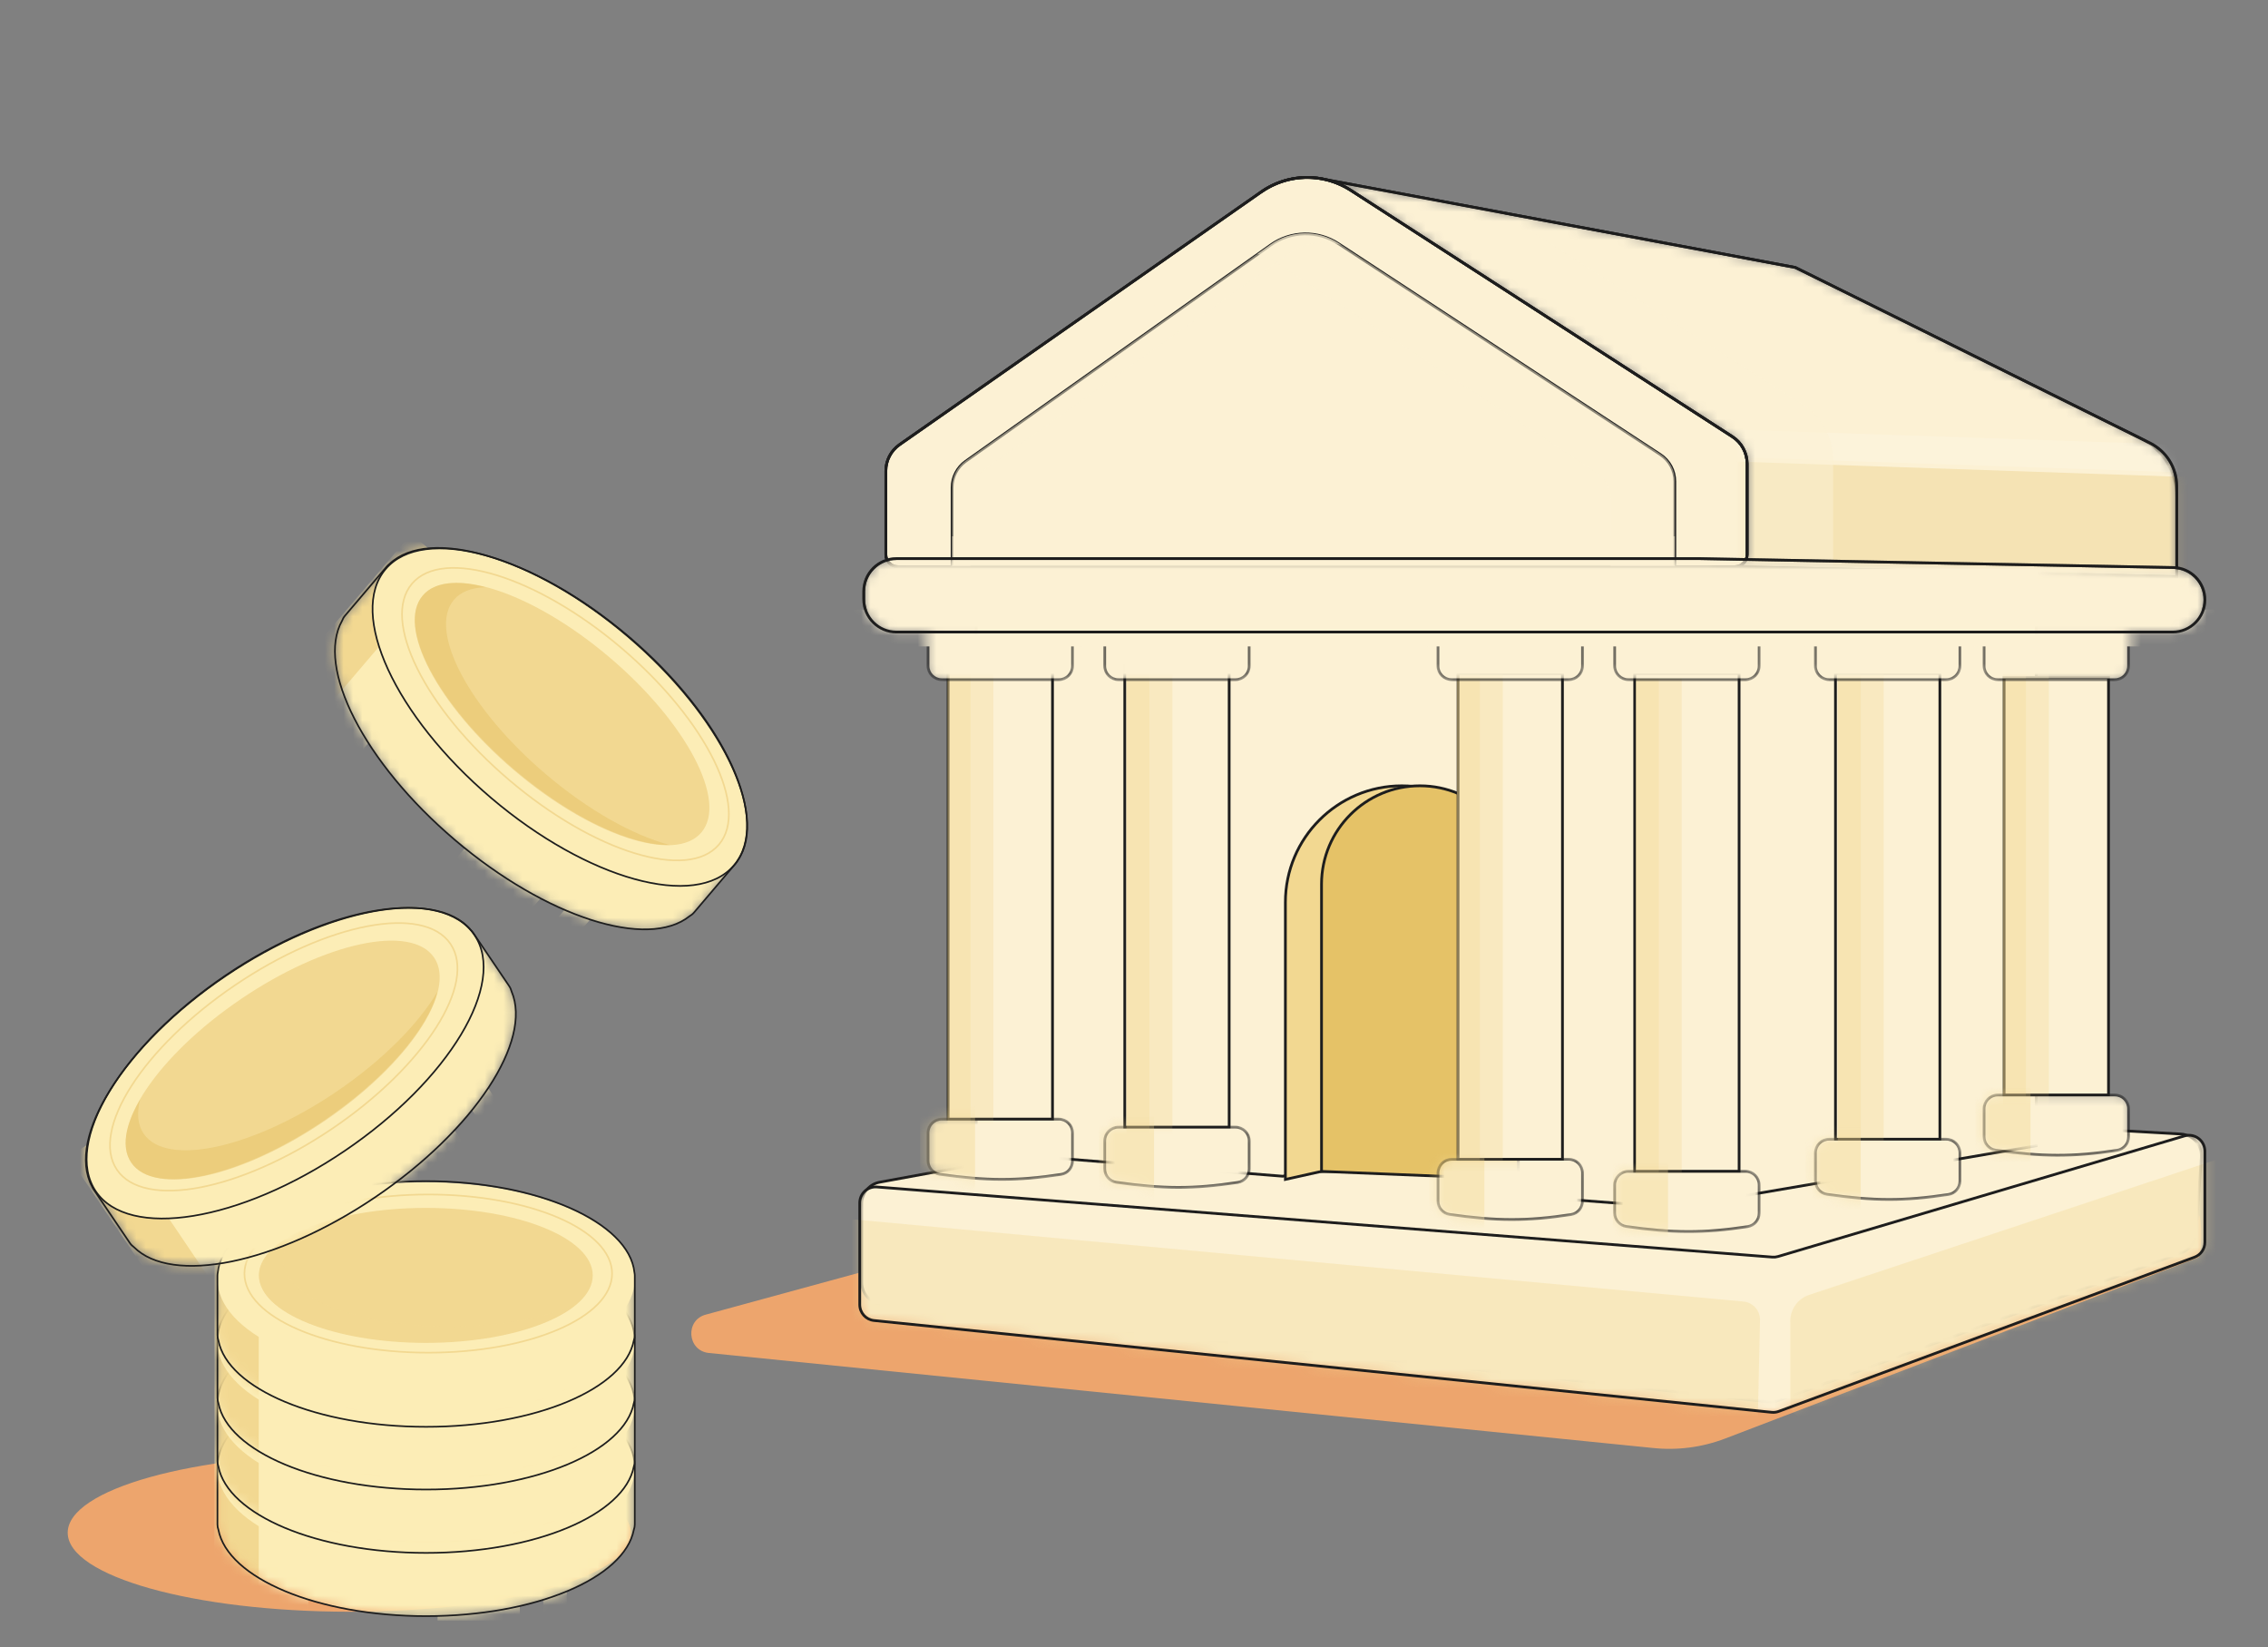 <svg width="241" height="175" viewBox="0 0 241 175" fill="none" xmlns="http://www.w3.org/2000/svg">
<rect x="0" y="0" width="241" height="175" fill="#808080" stroke="none"/>
<path d="M124.53 126.14C125.144 125.971 125.781 125.901 126.416 125.931L233.584 129.044C234.023 129.064 233.99 133.416 233.584 133.585L183.331 152.816C180.853 153.764 178.185 154.106 175.549 153.814L75.309 143.73C73.006 143.475 72.783 140.212 75.03 139.647L124.53 126.14Z" fill="#EDA56D"/>
<path d="M146.649 115.846L93.473 125.588C92.372 125.79 91.573 126.749 91.573 127.868V136.233C91.573 137.415 92.462 138.408 93.637 138.537L187.886 148.917C188.241 148.956 188.601 148.912 188.938 148.789L231.819 133.066C232.676 132.752 233.269 131.964 233.334 131.054L233.913 122.95C234.005 121.659 233.023 120.543 231.731 120.47L148.296 115.743C147.745 115.712 147.192 115.747 146.649 115.846Z" fill="#FCF1D4" stroke="#1D1D1D" stroke-width="0.29"/>
<mask id="mask0_867_11963" style="mask-type:alpha" maskUnits="userSpaceOnUse" x="91" y="120" width="144" height="31">
<path d="M188.332 133.545L93.176 126.096C92.196 126.019 91.358 126.796 91.358 127.783V138.599C91.358 139.468 92.013 140.195 92.874 140.283L188.253 150.032C188.509 150.058 188.768 150.026 189.009 149.936L233.19 133.555C233.853 133.31 234.292 132.676 234.292 131.967V122.294C234.292 121.164 233.209 120.351 232.128 120.671L188.941 133.481C188.743 133.54 188.537 133.561 188.332 133.545Z" fill="#FAE3C3" stroke="black" stroke-width="0.29"/>
</mask>
<g mask="url(#mask0_867_11963)">
<path d="M188.332 133.545L93.176 126.096C92.196 126.019 91.358 126.796 91.358 127.783V138.599C91.358 139.468 92.013 140.195 92.874 140.283L188.253 150.032C188.509 150.058 188.768 150.026 189.009 149.936L233.19 133.555C233.853 133.31 234.292 132.676 234.292 131.967V122.294C234.292 121.164 233.209 120.351 232.128 120.671L188.941 133.481C188.743 133.54 188.537 133.561 188.332 133.545Z" fill="#FCF1D4"/>
<g style="mix-blend-mode:multiply" opacity="0.35">
<path d="M185.252 138.266L87.685 129.263C86.661 129.169 85.772 129.929 85.755 130.914L85.566 141.707C85.551 142.573 86.223 143.311 87.122 143.414L182.445 154.394C184.726 154.656 186.74 152.902 186.791 150.606L187.023 140.252C187.046 139.228 186.273 138.361 185.252 138.266Z" fill="#F2D891"/>
</g>
<g style="mix-blend-mode:multiply" opacity="0.35">
<path d="M284.232 107.016L192.241 137.561C191.002 137.973 190.185 139.156 190.24 140.46V149.126C190.293 150.394 191.886 151.275 193.103 150.915L288.099 122.87C290.322 122.213 291.486 119.774 290.597 117.633L286.648 108.119C286.256 107.175 285.202 106.694 284.232 107.016Z" fill="#F2D891"/>
</g>
</g>
<path d="M188.332 133.545L93.176 126.096C92.196 126.019 91.358 126.796 91.358 127.783V138.599C91.358 139.468 92.013 140.195 92.874 140.283L188.253 150.032C188.509 150.058 188.768 150.026 189.009 149.936L233.19 133.555C233.853 133.31 234.292 132.676 234.292 131.967V122.294C234.292 121.164 233.209 120.351 232.128 120.671L188.941 133.481C188.743 133.54 188.537 133.561 188.332 133.545Z" stroke="#1D1D1D" stroke-width="0.29"/>
<path d="M94.132 50.033V58.924C94.132 59.631 94.705 60.203 95.412 60.203H184.372C185.079 60.203 185.652 59.629 185.652 58.922V49.262C185.652 48.103 185.064 47.023 184.09 46.394L143.534 20.217C142.696 19.676 141.788 19.297 140.852 19.078C138.534 18.536 136.044 18.977 134.02 20.391L95.591 47.237C94.676 47.875 94.132 48.918 94.132 50.033Z" fill="#FCF1D4"/>
<path d="M184.372 60.203H95.412C94.705 60.203 94.132 59.631 94.132 58.924V50.033C94.132 48.918 94.676 47.875 95.591 47.237L134.02 20.391C136.044 18.977 138.534 18.536 140.852 19.078M184.372 60.203C185.079 60.203 185.652 59.629 185.652 58.922V49.262C185.652 48.103 185.064 47.023 184.09 46.394L143.534 20.217C142.696 19.676 141.788 19.297 140.852 19.078M184.372 60.203L231.306 61.27V52.789C231.306 50.144 229.806 47.728 227.435 46.555L190.772 28.417L140.852 19.078" stroke="#1D1D1D" stroke-width="0.29"/>
<mask id="mask1_867_11963" style="mask-type:alpha" maskUnits="userSpaceOnUse" x="94" y="18" width="92" height="43">
<path d="M94.132 50.029V58.92C94.132 59.627 94.705 60.199 95.412 60.199H184.372C185.079 60.199 185.652 59.626 185.652 58.919V49.258C185.652 48.099 185.064 47.019 184.09 46.39L143.534 20.213C142.696 19.672 141.788 19.293 140.852 19.074C138.534 18.532 136.044 18.974 134.02 20.387L95.591 47.233C94.676 47.871 94.132 48.914 94.132 50.029Z" fill="#FAE3C3"/>
</mask>
<g mask="url(#mask1_867_11963)">
<path d="M94.132 50.029V58.92C94.132 59.627 94.705 60.199 95.412 60.199H184.372C185.079 60.199 185.652 59.626 185.652 58.919V49.258C185.652 48.099 185.064 47.019 184.09 46.39L143.534 20.213C142.696 19.672 141.788 19.293 140.852 19.074C138.534 18.532 136.044 18.974 134.02 20.387L95.591 47.233C94.676 47.871 94.132 48.914 94.132 50.029Z" fill="#FCF1D4"/>
<g style="mix-blend-mode:multiply">
<path d="M99.221 50.408V59.403C99.221 60.028 99.728 59.403 100.353 59.403H179.034C179.66 59.403 180.166 60.028 180.166 59.403V49.726C180.166 48.701 179.646 47.746 178.785 47.19L142.915 24.037C142.174 23.559 141.371 23.223 140.543 23.029C138.493 22.55 136.29 22.941 134.5 24.191L100.511 47.935C99.703 48.5 99.221 49.422 99.221 50.408Z" fill="#FCF1D4"/>
</g>
</g>
<path d="M94.132 50.029V58.92C94.132 59.627 94.705 60.199 95.412 60.199H184.372C185.079 60.199 185.652 59.626 185.652 58.919V49.258C185.652 48.099 185.064 47.019 184.09 46.39L143.534 20.213C142.696 19.672 141.788 19.293 140.852 19.074C138.534 18.532 136.044 18.974 134.02 20.387L95.591 47.233C94.676 47.871 94.132 48.914 94.132 50.029Z" stroke="#1D1D1D" stroke-width="0.29"/>
<mask id="mask2_867_11963" style="mask-type:alpha" maskUnits="userSpaceOnUse" x="134" y="18" width="98" height="44">
<path d="M184.088 46.39L143.533 20.213C142.695 19.672 141.786 19.293 140.85 19.074L190.77 28.413L228.454 47.057C230.2 47.92 231.304 49.699 231.304 51.646V61.267L184.37 60.199C185.077 60.199 185.65 59.626 185.65 58.919V49.258C185.65 48.099 185.062 47.019 184.088 46.39Z" fill="#FAD8AC"/>
</mask>
<g mask="url(#mask2_867_11963)">
<path d="M184.088 46.39L143.533 20.213C142.695 19.672 141.786 19.293 140.85 19.074L190.77 28.413L228.454 47.057C230.2 47.92 231.304 49.699 231.304 51.646V61.267L184.37 60.199C185.077 60.199 185.65 59.626 185.65 58.919V49.258C185.65 48.099 185.062 47.019 184.088 46.39Z" fill="#FCF1D4"/>
<path d="M134.018 20.387C136.042 18.974 138.532 18.532 140.85 19.074M140.85 19.074C141.786 19.293 142.695 19.672 143.533 20.213L184.088 46.39C185.062 47.019 185.65 48.099 185.65 49.258V58.919C185.65 59.626 185.077 60.199 184.37 60.199L231.304 61.267V51.646C231.304 49.699 230.2 47.92 228.454 47.057L190.77 28.413L140.85 19.074Z" stroke="#1D1D1D" stroke-width="0.29"/>
<g style="mix-blend-mode:multiply" opacity="0.3">
<rect x="167.294" y="48.444" width="99.475" height="15.604" transform="rotate(1.961 167.294 48.444)" fill="#E5C267"/>
</g>
<rect opacity="0.15" width="99.475" height="2.926" transform="matrix(0.999 0.034 0.034 -0.999 166.319 47.952)" fill="white"/>
<g style="mix-blend-mode:multiply" opacity="0.5">
<path fill-rule="evenodd" clip-rule="evenodd" d="M159.797 22.737L191.573 42.973C193.578 44.25 194.792 46.462 194.792 48.839V60.525L184.192 60.284C184.899 60.284 185.472 59.711 185.472 59.004V49.343C185.472 48.184 184.884 47.104 183.91 46.476L143.354 20.299C142.516 19.758 141.608 19.378 140.672 19.159L159.797 22.737Z" fill="#FCF1D4"/>
</g>
</g>
<path d="M134.018 20.387C136.042 18.974 138.532 18.532 140.85 19.074M140.85 19.074C141.786 19.293 142.695 19.672 143.533 20.213L184.088 46.39C185.062 47.019 185.65 48.099 185.65 49.258V58.919C185.65 59.626 185.077 60.199 184.37 60.199L231.304 61.267V51.646C231.304 49.699 230.2 47.92 228.454 47.057L190.77 28.413L140.85 19.074Z" stroke="#1D1D1D" stroke-width="0.29"/>
<path d="M94.132 50.029V58.92C94.132 59.627 94.705 60.199 95.412 60.199H184.372C185.079 60.199 185.652 59.626 185.652 58.919V49.258C185.652 48.099 185.064 47.019 184.09 46.39L143.534 20.213C140.622 18.334 136.862 18.402 134.02 20.387L95.591 47.233C94.676 47.871 94.132 48.914 94.132 50.029Z" stroke="#1D1D1D" stroke-width="0.29"/>
<path d="M101.17 51.789V60.198H177.971V51.144C177.971 49.992 177.391 48.919 176.428 48.288L142.235 25.894C140.034 24.453 137.174 24.505 135.027 26.027L102.61 49.005C101.707 49.645 101.17 50.682 101.17 51.789Z" fill="#FCF1D4" stroke="#1D1D1D" stroke-width="0.29"/>
<g style="mix-blend-mode:multiply" opacity="0.5">
<path fill-rule="evenodd" clip-rule="evenodd" d="M171.145 60.137H177.971V51.083C177.971 49.931 177.391 48.858 176.428 48.227L142.235 25.833C140.034 24.392 137.174 24.444 135.028 25.966L133.614 26.968C134.24 27.142 134.846 27.413 135.409 27.781L169.602 50.175C170.565 50.806 171.145 51.88 171.145 53.031V60.137Z" fill="#FCF1D4"/>
</g>
<g style="mix-blend-mode:multiply" opacity="0.5">
<path fill-rule="evenodd" clip-rule="evenodd" d="M101.17 60.137V51.728C101.17 50.621 101.707 49.584 102.61 48.944L135.027 25.966C137.174 24.444 140.034 24.392 142.235 25.833L142.546 26.037C140.683 25.469 138.622 25.773 136.978 26.938L104.561 49.916C103.658 50.556 103.121 51.593 103.121 52.7V60.137H101.17Z" fill="#FCF1D4"/>
</g>
<g style="mix-blend-mode:multiply" opacity="0.5">
<path fill-rule="evenodd" clip-rule="evenodd" d="M101.17 56.972H177.971V60.137H101.17V56.972Z" fill="#FCF1D4"/>
</g>
<path d="M216.373 64.711H103.732V122.351L136.308 124.955L140.639 124.046L161.333 124.977V127.013L177.973 128.285L216.373 121.715V64.711Z" fill="#FCF1D4" stroke="#1D1D1D" stroke-width="0.29"/>
<path d="M136.587 95.853C136.587 89.019 142.127 83.479 148.96 83.479C155.794 83.479 161.334 89.019 161.334 95.853V124.439H140.708C140.521 124.439 140.335 124.46 140.153 124.5L136.587 125.293V95.853Z" fill="#F2D891" stroke="#1D1D1D" stroke-width="0.29"/>
<path d="M140.427 93.933C140.427 88.159 145.107 83.479 150.881 83.479V83.479C156.654 83.479 161.334 88.159 161.334 93.933V125.293L140.427 124.439V93.933Z" fill="#E5C267" stroke="#1D1D1D" stroke-width="0.29"/>
<rect x="173.706" y="71.531" width="11.093" height="52.907" fill="#FCF1D4" stroke="#1D1D1D" stroke-width="0.29"/>
<g style="mix-blend-mode:multiply" opacity="0.3">
<rect x="173.828" y="72.08" width="4.876" height="52.663" fill="#F2D891"/>
</g>
<g style="mix-blend-mode:multiply" opacity="0.3">
<rect x="173.828" y="72.08" width="2.438" height="52.663" fill="#F2D891"/>
</g>
<rect x="154.935" y="71.531" width="11.093" height="51.627" fill="#FCF1D4" stroke="#1D1D1D" stroke-width="0.29"/>
<rect x="119.519" y="70.685" width="11.093" height="49.067" fill="#FCF1D4" stroke="#1D1D1D" stroke-width="0.29"/>
<g style="mix-blend-mode:multiply" opacity="0.3">
<rect x="119.703" y="70.624" width="4.876" height="51.688" fill="#F2D891"/>
</g>
<g style="mix-blend-mode:multiply" opacity="0.3">
<rect x="119.703" y="70.624" width="2.438" height="51.688" fill="#F2D891"/>
</g>
<rect x="100.747" y="71.108" width="11.093" height="47.787" fill="#FCF1D4" stroke="#1D1D1D" stroke-width="0.29"/>
<g style="mix-blend-mode:multiply" opacity="0.3">
<rect x="100.686" y="71.108" width="4.876" height="51.688" fill="#F2D891"/>
</g>
<g style="mix-blend-mode:multiply" opacity="0.3">
<rect x="100.686" y="71.108" width="2.438" height="51.688" fill="#F2D891"/>
</g>
<rect x="195.04" y="71.531" width="11.093" height="49.494" fill="#FCF1D4" stroke="#1D1D1D" stroke-width="0.29"/>
<g style="mix-blend-mode:multiply" opacity="0.3">
<rect x="195.283" y="71.592" width="4.876" height="51.688" fill="#F2D891"/>
</g>
<g style="mix-blend-mode:multiply" opacity="0.3">
<rect x="195.283" y="71.592" width="2.438" height="51.688" fill="#F2D891"/>
</g>
<rect x="212.96" y="71.958" width="11.093" height="44.374" fill="#FCF1D4" stroke="#1D1D1D" stroke-width="0.29"/>
<g style="mix-blend-mode:multiply" opacity="0.3">
<rect x="212.838" y="67.696" width="4.876" height="51.688" fill="#F2D891"/>
</g>
<g style="mix-blend-mode:multiply" opacity="0.3">
<rect x="212.838" y="67.696" width="2.438" height="51.688" fill="#F2D891"/>
</g>
<g style="mix-blend-mode:multiply" opacity="0.3">
<rect x="154.812" y="71.592" width="4.876" height="51.688" fill="#F2D891"/>
</g>
<g style="mix-blend-mode:multiply" opacity="0.3">
<rect x="154.812" y="71.592" width="2.438" height="51.688" fill="#F2D891"/>
</g>
<mask id="mask3_867_11963" style="mask-type:alpha" maskUnits="userSpaceOnUse" x="98" y="66" width="129" height="7">
<path d="M171.573 67.695C171.573 66.887 172.228 66.232 173.036 66.232H185.47C186.278 66.232 186.933 66.887 186.933 67.695V70.742C186.933 71.55 186.278 72.205 185.47 72.205H173.036C172.228 72.205 171.573 71.55 171.573 70.742V67.695Z" fill="#FAE3C3"/>
<path d="M152.799 67.695C152.799 66.887 153.454 66.232 154.262 66.232H166.696C167.504 66.232 168.159 66.887 168.159 67.695V70.742C168.159 71.55 167.504 72.205 166.696 72.205H154.262C153.454 72.205 152.799 71.55 152.799 70.742V67.695Z" fill="#FAE3C3"/>
<path d="M117.386 67.695C117.386 66.887 118.041 66.232 118.849 66.232H131.283C132.091 66.232 132.746 66.887 132.746 67.695V70.742C132.746 71.55 132.091 72.205 131.283 72.205H118.849C118.041 72.205 117.386 71.55 117.386 70.742V67.695Z" fill="#FAE3C3"/>
<path d="M98.612 67.695C98.612 66.887 99.267 66.232 100.075 66.232H112.51C113.317 66.232 113.972 66.887 113.972 67.695V70.742C113.972 71.55 113.317 72.205 112.51 72.205H100.075C99.267 72.205 98.612 71.55 98.612 70.742V67.695Z" fill="#FAE3C3"/>
<path d="M192.906 67.695C192.906 66.887 193.561 66.232 194.369 66.232H206.803C207.611 66.232 208.266 66.887 208.266 67.695V70.742C208.266 71.55 207.611 72.205 206.803 72.205H194.369C193.561 72.205 192.906 71.55 192.906 70.742V67.695Z" fill="#FAE3C3"/>
<path d="M210.826 67.695C210.826 66.887 211.481 66.232 212.289 66.232H224.723C225.531 66.232 226.186 66.887 226.186 67.695V70.742C226.186 71.55 225.531 72.205 224.723 72.205H212.289C211.481 72.205 210.826 71.55 210.826 70.742V67.695Z" fill="#FAE3C3"/>
<path d="M171.573 67.695C171.573 66.887 172.228 66.232 173.036 66.232H185.47C186.278 66.232 186.933 66.887 186.933 67.695V70.742C186.933 71.55 186.278 72.205 185.47 72.205H173.036C172.228 72.205 171.573 71.55 171.573 70.742V67.695Z" stroke="black" stroke-width="0.29"/>
<path d="M152.799 67.695C152.799 66.887 153.454 66.232 154.262 66.232H166.696C167.504 66.232 168.159 66.887 168.159 67.695V70.742C168.159 71.55 167.504 72.205 166.696 72.205H154.262C153.454 72.205 152.799 71.55 152.799 70.742V67.695Z" stroke="black" stroke-width="0.29"/>
<path d="M117.386 67.695C117.386 66.887 118.041 66.232 118.849 66.232H131.283C132.091 66.232 132.746 66.887 132.746 67.695V70.742C132.746 71.55 132.091 72.205 131.283 72.205H118.849C118.041 72.205 117.386 71.55 117.386 70.742V67.695Z" stroke="black" stroke-width="0.29"/>
<path d="M98.612 67.695C98.612 66.887 99.267 66.232 100.075 66.232H112.51C113.317 66.232 113.972 66.887 113.972 67.695V70.742C113.972 71.55 113.317 72.205 112.51 72.205H100.075C99.267 72.205 98.612 71.55 98.612 70.742V67.695Z" stroke="black" stroke-width="0.29"/>
<path d="M192.906 67.695C192.906 66.887 193.561 66.232 194.369 66.232H206.803C207.611 66.232 208.266 66.887 208.266 67.695V70.742C208.266 71.55 207.611 72.205 206.803 72.205H194.369C193.561 72.205 192.906 71.55 192.906 70.742V67.695Z" stroke="black" stroke-width="0.29"/>
<path d="M210.826 67.695C210.826 66.887 211.481 66.232 212.289 66.232H224.723C225.531 66.232 226.186 66.887 226.186 67.695V70.742C226.186 71.55 225.531 72.205 224.723 72.205H212.289C211.481 72.205 210.826 71.55 210.826 70.742V67.695Z" stroke="black" stroke-width="0.29"/>
</mask>
<g mask="url(#mask3_867_11963)">
<path d="M171.573 67.695C171.573 66.887 172.228 66.232 173.036 66.232H185.47C186.278 66.232 186.933 66.887 186.933 67.695V70.742C186.933 71.55 186.278 72.205 185.47 72.205H173.036C172.228 72.205 171.573 71.55 171.573 70.742V67.695Z" fill="#FCF1D4"/>
<path d="M152.799 67.695C152.799 66.887 153.454 66.232 154.262 66.232H166.696C167.504 66.232 168.159 66.887 168.159 67.695V70.742C168.159 71.55 167.504 72.205 166.696 72.205H154.262C153.454 72.205 152.799 71.55 152.799 70.742V67.695Z" fill="#FCF1D4"/>
<path d="M117.386 67.695C117.386 66.887 118.041 66.232 118.849 66.232H131.283C132.091 66.232 132.746 66.887 132.746 67.695V70.742C132.746 71.55 132.091 72.205 131.283 72.205H118.849C118.041 72.205 117.386 71.55 117.386 70.742V67.695Z" fill="#FCF1D4"/>
<path d="M98.612 67.695C98.612 66.887 99.267 66.232 100.075 66.232H112.51C113.317 66.232 113.972 66.887 113.972 67.695V70.742C113.972 71.55 113.317 72.205 112.51 72.205H100.075C99.267 72.205 98.612 71.55 98.612 70.742V67.695Z" fill="#FCF1D4"/>
<path d="M192.906 67.695C192.906 66.887 193.561 66.232 194.369 66.232H206.803C207.611 66.232 208.266 66.887 208.266 67.695V70.742C208.266 71.55 207.611 72.205 206.803 72.205H194.369C193.561 72.205 192.906 71.55 192.906 70.742V67.695Z" fill="#FCF1D4"/>
<path d="M210.826 67.695C210.826 66.887 211.481 66.232 212.289 66.232H224.723C225.531 66.232 226.186 66.887 226.186 67.695V70.742C226.186 71.55 225.531 72.205 224.723 72.205H212.289C211.481 72.205 210.826 71.55 210.826 70.742V67.695Z" fill="#FCF1D4"/>
<path d="M171.573 67.695C171.573 66.887 172.228 66.232 173.036 66.232H185.47C186.278 66.232 186.933 66.887 186.933 67.695V70.742C186.933 71.55 186.278 72.205 185.47 72.205H173.036C172.228 72.205 171.573 71.55 171.573 70.742V67.695Z" stroke="#1D1D1D" stroke-width="0.29"/>
<path d="M152.799 67.695C152.799 66.887 153.454 66.232 154.262 66.232H166.696C167.504 66.232 168.159 66.887 168.159 67.695V70.742C168.159 71.55 167.504 72.205 166.696 72.205H154.262C153.454 72.205 152.799 71.55 152.799 70.742V67.695Z" stroke="#1D1D1D" stroke-width="0.29"/>
<path d="M117.386 67.695C117.386 66.887 118.041 66.232 118.849 66.232H131.283C132.091 66.232 132.746 66.887 132.746 67.695V70.742C132.746 71.55 132.091 72.205 131.283 72.205H118.849C118.041 72.205 117.386 71.55 117.386 70.742V67.695Z" stroke="#1D1D1D" stroke-width="0.29"/>
<path d="M98.612 67.695C98.612 66.887 99.267 66.232 100.075 66.232H112.51C113.317 66.232 113.972 66.887 113.972 67.695V70.742C113.972 71.55 113.317 72.205 112.51 72.205H100.075C99.267 72.205 98.612 71.55 98.612 70.742V67.695Z" stroke="#1D1D1D" stroke-width="0.29"/>
<path d="M192.906 67.695C192.906 66.887 193.561 66.232 194.369 66.232H206.803C207.611 66.232 208.266 66.887 208.266 67.695V70.742C208.266 71.55 207.611 72.205 206.803 72.205H194.369C193.561 72.205 192.906 71.55 192.906 70.742V67.695Z" stroke="#1D1D1D" stroke-width="0.29"/>
<path d="M210.826 67.695C210.826 66.887 211.481 66.232 212.289 66.232H224.723C225.531 66.232 226.186 66.887 226.186 67.695V70.742C226.186 71.55 225.531 72.205 224.723 72.205H212.289C211.481 72.205 210.826 71.55 210.826 70.742V67.695Z" stroke="#1D1D1D" stroke-width="0.29"/>
<g style="mix-blend-mode:multiply">
<rect x="90.445" y="61.356" width="144.336" height="7.314" fill="#FCF1D4"/>
</g>
</g>
<mask id="mask4_867_11963" style="mask-type:alpha" maskUnits="userSpaceOnUse" x="98" y="116" width="129" height="15">
<path d="M186.933 125.896C186.933 125.088 186.278 124.433 185.47 124.433H173.036C172.228 124.433 171.573 125.088 171.573 125.896V128.856C171.573 129.578 172.1 130.194 172.815 130.295C177.779 130.998 180.968 131.024 185.709 130.307C186.415 130.2 186.933 129.587 186.933 128.873V125.896Z" fill="#FAE3C3"/>
<path d="M168.159 124.616C168.159 123.808 167.504 123.153 166.696 123.153H154.262C153.454 123.153 152.799 123.808 152.799 124.616V127.576C152.799 128.298 153.327 128.914 154.042 129.015C159.005 129.718 162.194 129.744 166.936 129.027C167.642 128.92 168.159 128.307 168.159 127.593V124.616Z" fill="#FAE3C3"/>
<path d="M132.746 121.203C132.746 120.395 132.091 119.74 131.283 119.74H118.849C118.041 119.74 117.386 120.395 117.386 121.203V124.163C117.386 124.885 117.913 125.5 118.628 125.602C123.592 126.304 126.781 126.331 131.522 125.613C132.229 125.506 132.746 124.894 132.746 124.18V121.203Z" fill="#FAE3C3"/>
<path d="M113.972 120.35C113.972 119.542 113.317 118.887 112.51 118.887H100.075C99.267 118.887 98.612 119.542 98.612 120.35V123.309C98.612 124.031 99.14 124.647 99.855 124.748C104.818 125.451 108.007 125.477 112.749 124.76C113.455 124.653 113.972 124.041 113.972 123.326V120.35Z" fill="#FAE3C3"/>
<path d="M208.266 122.483C208.266 121.675 207.611 121.02 206.803 121.02H194.369C193.561 121.02 192.906 121.675 192.906 122.483V125.443C192.906 126.165 193.434 126.78 194.149 126.882C199.112 127.584 202.301 127.611 207.042 126.893C207.749 126.786 208.266 126.174 208.266 125.46V122.483Z" fill="#FAE3C3"/>
<path d="M226.186 117.79C226.186 116.982 225.531 116.327 224.723 116.327H212.289C211.481 116.327 210.826 116.982 210.826 117.79V120.749C210.826 121.471 211.354 122.087 212.069 122.188C217.032 122.891 220.221 122.917 224.962 122.2C225.669 122.093 226.186 121.481 226.186 120.766V117.79Z" fill="#FAE3C3"/>
<path d="M186.933 125.896C186.933 125.088 186.278 124.433 185.47 124.433H173.036C172.228 124.433 171.573 125.088 171.573 125.896V128.856C171.573 129.578 172.1 130.194 172.815 130.295C177.779 130.998 180.968 131.024 185.709 130.307C186.415 130.2 186.933 129.587 186.933 128.873V125.896Z" stroke="black" stroke-width="0.29"/>
<path d="M168.159 124.616C168.159 123.808 167.504 123.153 166.696 123.153H154.262C153.454 123.153 152.799 123.808 152.799 124.616V127.576C152.799 128.298 153.327 128.914 154.042 129.015C159.005 129.718 162.194 129.744 166.936 129.027C167.642 128.92 168.159 128.307 168.159 127.593V124.616Z" stroke="black" stroke-width="0.29"/>
<path d="M132.746 121.203C132.746 120.395 132.091 119.74 131.283 119.74H118.849C118.041 119.74 117.386 120.395 117.386 121.203V124.163C117.386 124.885 117.913 125.5 118.628 125.602C123.592 126.304 126.781 126.331 131.522 125.613C132.229 125.506 132.746 124.894 132.746 124.18V121.203Z" stroke="black" stroke-width="0.29"/>
<path d="M113.972 120.35C113.972 119.542 113.317 118.887 112.51 118.887H100.075C99.267 118.887 98.612 119.542 98.612 120.35V123.309C98.612 124.031 99.14 124.647 99.855 124.748C104.818 125.451 108.007 125.477 112.749 124.76C113.455 124.653 113.972 124.041 113.972 123.326V120.35Z" stroke="black" stroke-width="0.29"/>
<path d="M208.266 122.483C208.266 121.675 207.611 121.02 206.803 121.02H194.369C193.561 121.02 192.906 121.675 192.906 122.483V125.443C192.906 126.165 193.434 126.78 194.149 126.882C199.112 127.584 202.301 127.611 207.042 126.893C207.749 126.786 208.266 126.174 208.266 125.46V122.483Z" stroke="black" stroke-width="0.29"/>
<path d="M226.186 117.79C226.186 116.982 225.531 116.327 224.723 116.327H212.289C211.481 116.327 210.826 116.982 210.826 117.79V120.749C210.826 121.471 211.354 122.087 212.069 122.188C217.032 122.891 220.221 122.917 224.962 122.2C225.669 122.093 226.186 121.481 226.186 120.766V117.79Z" stroke="black" stroke-width="0.29"/>
</mask>
<g mask="url(#mask4_867_11963)">
<path d="M186.933 125.896C186.933 125.088 186.278 124.433 185.47 124.433H173.036C172.228 124.433 171.573 125.088 171.573 125.896V128.856C171.573 129.578 172.1 130.194 172.815 130.295C177.779 130.998 180.968 131.024 185.709 130.307C186.415 130.2 186.933 129.587 186.933 128.873V125.896Z" fill="#FCF1D4"/>
<path d="M168.159 124.616C168.159 123.808 167.504 123.153 166.696 123.153H154.262C153.454 123.153 152.799 123.808 152.799 124.616V127.576C152.799 128.298 153.327 128.914 154.042 129.015C159.005 129.718 162.194 129.744 166.936 129.027C167.642 128.92 168.159 128.307 168.159 127.593V124.616Z" fill="#FCF1D4"/>
<path d="M132.746 121.203C132.746 120.395 132.091 119.74 131.283 119.74H118.849C118.041 119.74 117.386 120.395 117.386 121.203V124.163C117.386 124.885 117.913 125.5 118.628 125.602C123.592 126.304 126.781 126.331 131.522 125.613C132.229 125.506 132.746 124.894 132.746 124.18V121.203Z" fill="#FCF1D4"/>
<path d="M113.972 120.35C113.972 119.542 113.317 118.887 112.51 118.887H100.075C99.267 118.887 98.612 119.542 98.612 120.35V123.309C98.612 124.031 99.14 124.647 99.855 124.748C104.818 125.451 108.007 125.477 112.749 124.76C113.455 124.653 113.972 124.041 113.972 123.326V120.35Z" fill="#FCF1D4"/>
<path d="M208.266 122.483C208.266 121.675 207.611 121.02 206.803 121.02H194.369C193.561 121.02 192.906 121.675 192.906 122.483V125.443C192.906 126.165 193.434 126.78 194.149 126.882C199.112 127.584 202.301 127.611 207.042 126.893C207.749 126.786 208.266 126.174 208.266 125.46V122.483Z" fill="#FCF1D4"/>
<path d="M226.186 117.79C226.186 116.982 225.531 116.327 224.723 116.327H212.289C211.481 116.327 210.826 116.982 210.826 117.79V120.749C210.826 121.471 211.354 122.087 212.069 122.188C217.032 122.891 220.221 122.917 224.962 122.2C225.669 122.093 226.186 121.481 226.186 120.766V117.79Z" fill="#FCF1D4"/>
<path d="M186.933 125.896C186.933 125.088 186.278 124.433 185.47 124.433H173.036C172.228 124.433 171.573 125.088 171.573 125.896V128.856C171.573 129.578 172.1 130.194 172.815 130.295C177.779 130.998 180.968 131.024 185.709 130.307C186.415 130.2 186.933 129.587 186.933 128.873V125.896Z" stroke="#1D1D1D" stroke-width="0.29"/>
<path d="M168.159 124.616C168.159 123.808 167.504 123.153 166.696 123.153H154.262C153.454 123.153 152.799 123.808 152.799 124.616V127.576C152.799 128.298 153.327 128.914 154.042 129.015C159.005 129.718 162.194 129.744 166.936 129.027C167.642 128.92 168.159 128.307 168.159 127.593V124.616Z" stroke="#1D1D1D" stroke-width="0.29"/>
<path d="M132.746 121.203C132.746 120.395 132.091 119.74 131.283 119.74H118.849C118.041 119.74 117.386 120.395 117.386 121.203V124.163C117.386 124.885 117.913 125.5 118.628 125.602C123.592 126.304 126.781 126.331 131.522 125.613C132.229 125.506 132.746 124.894 132.746 124.18V121.203Z" stroke="#1D1D1D" stroke-width="0.29"/>
<path d="M113.972 120.35C113.972 119.542 113.317 118.887 112.51 118.887H100.075C99.267 118.887 98.612 119.542 98.612 120.35V123.309C98.612 124.031 99.14 124.647 99.855 124.748C104.818 125.451 108.007 125.477 112.749 124.76C113.455 124.653 113.972 124.041 113.972 123.326V120.35Z" stroke="#1D1D1D" stroke-width="0.29"/>
<path d="M208.266 122.483C208.266 121.675 207.611 121.02 206.803 121.02H194.369C193.561 121.02 192.906 121.675 192.906 122.483V125.443C192.906 126.165 193.434 126.78 194.149 126.882C199.112 127.584 202.301 127.611 207.042 126.893C207.749 126.786 208.266 126.174 208.266 125.46V122.483Z" stroke="#1D1D1D" stroke-width="0.29"/>
<path d="M226.186 117.79C226.186 116.982 225.531 116.327 224.723 116.327H212.289C211.481 116.327 210.826 116.982 210.826 117.79V120.749C210.826 121.471 211.354 122.087 212.069 122.188C217.032 122.891 220.221 122.917 224.962 122.2C225.669 122.093 226.186 121.481 226.186 120.766V117.79Z" stroke="#1D1D1D" stroke-width="0.29"/>
<g style="mix-blend-mode:multiply" opacity="0.4">
<rect x="97.758" y="116.449" width="5.851" height="11.703" fill="#F2D891"/>
</g>
<g style="mix-blend-mode:multiply" opacity="0.4">
<rect x="116.776" y="116.449" width="5.851" height="11.703" fill="#F2D891"/>
</g>
<g style="mix-blend-mode:multiply" opacity="0.4">
<rect x="151.885" y="120.837" width="5.851" height="11.703" fill="#F2D891"/>
</g>
<g style="mix-blend-mode:multiply" opacity="0.4">
<rect x="171.39" y="120.837" width="5.851" height="11.703" fill="#F2D891"/>
</g>
<g style="mix-blend-mode:multiply" opacity="0.4">
<rect x="191.871" y="119.373" width="5.851" height="11.703" fill="#F2D891"/>
</g>
<g style="mix-blend-mode:multiply" opacity="0.4">
<rect x="209.912" y="114.013" width="5.851" height="11.703" fill="#F2D891"/>
</g>
</g>
<mask id="mask5_867_11963" style="mask-type:alpha" maskUnits="userSpaceOnUse" x="91" y="59" width="144" height="9">
<path d="M230.865 67.145H95.262C93.342 67.145 91.785 65.588 91.785 63.667V62.82C91.785 60.9 93.342 59.343 95.262 59.343H180.691L230.93 60.291C232.797 60.326 234.293 61.85 234.293 63.717C234.293 65.61 232.758 67.145 230.865 67.145Z" fill="#FAE3C3"/>
</mask>
<g mask="url(#mask5_867_11963)">
<path d="M230.865 67.145H95.262C93.342 67.145 91.785 65.588 91.785 63.667V62.82C91.785 60.9 93.342 59.343 95.262 59.343H180.691L230.93 60.291C232.797 60.326 234.293 61.85 234.293 63.717C234.293 65.61 232.758 67.145 230.865 67.145Z" fill="#FCF1D4" stroke="#1D1D1D" stroke-width="0.29"/>
<g style="mix-blend-mode:multiply">
<path d="M244.469 72.566H85.632C83.712 72.566 82.155 71.009 82.155 69.089V68.241C82.155 66.321 83.712 64.764 85.632 64.764H185.587H244.469C246.39 64.764 247.947 66.321 247.947 68.241V69.089C247.947 71.009 246.39 72.566 244.469 72.566Z" fill="#FCF1D4"/>
</g>
</g>
<path d="M230.865 67.145H95.262C93.342 67.145 91.785 65.588 91.785 63.667V62.82C91.785 60.9 93.342 59.343 95.262 59.343H180.691L230.93 60.291C232.797 60.326 234.293 61.85 234.293 63.717C234.293 65.61 232.758 67.145 230.865 67.145Z" stroke="#1D1D1D" stroke-width="0.29"/>
<g clip-path="url(#clip0_867_11963)">
<ellipse cx="29.925" cy="8.368" rx="29.925" ry="8.368" transform="matrix(-1 -0.001 -0.001 1 67.053 154.514)" fill="#EDA56D"/>
<mask id="mask6_867_11963" style="mask-type:alpha" maskUnits="userSpaceOnUse" x="23" y="145" width="45" height="27">
<path d="M67.452 155.641C67.452 155.519 67.438 155.407 67.414 155.29C66.85 149.965 57.156 145.721 45.279 145.721C33.402 145.721 23.708 149.96 23.144 155.29C23.12 155.402 23.106 155.519 23.106 155.641V161.96C23.106 162.155 23.144 162.34 23.206 162.515C24.19 167.655 33.693 171.694 45.279 171.694C56.864 171.694 66.368 167.66 67.352 162.515C67.414 162.34 67.452 162.155 67.452 161.96V155.641Z" fill="#FFE790"/>
</mask>
<g mask="url(#mask6_867_11963)">
<path d="M67.452 155.641C67.452 155.519 67.438 155.407 67.414 155.29C66.85 149.965 57.156 145.721 45.279 145.721C33.402 145.721 23.708 149.96 23.144 155.29C23.12 155.402 23.106 155.519 23.106 155.641V161.96C23.106 162.155 23.144 162.34 23.206 162.515C24.19 167.655 33.693 171.694 45.279 171.694C56.864 171.694 66.368 167.66 67.352 162.515C67.414 162.34 67.452 162.155 67.452 161.96V155.641Z" fill="#FCEDB6"/>
<g style="mix-blend-mode:multiply">
<rect width="8.74" height="22.343" transform="matrix(1 0.001 -0.001 1 46.51 158.438)" fill="#FCEDB6"/>
</g>
<g style="mix-blend-mode:multiply">
<rect width="2.497" height="22.343" transform="matrix(-1 -0.001 -0.001 1 60.243 158.438)" fill="#FCEDB6"/>
</g>
<g style="mix-blend-mode:multiply">
<rect width="9.988" height="22.343" transform="matrix(1 0.001 -0.001 1 22.794 151.815)" fill="#FCEDB6"/>
</g>
<g style="mix-blend-mode:multiply">
<rect width="4.626" height="22.343" transform="matrix(-1 -0.001 -0.001 1 27.508 151.826)" fill="#F2D891"/>
</g>
</g>
<path d="M45.279 166.274C57.525 166.274 67.452 161.671 67.452 155.993C67.452 150.315 57.525 145.712 45.279 145.712C33.033 145.712 23.106 150.315 23.106 155.993C23.106 161.671 33.033 166.274 45.279 166.274Z" fill="#FCEDB6"/>
<path d="M67.452 155.634C67.452 155.512 67.438 155.4 67.414 155.283C66.85 149.958 57.116 145.589 45.239 145.589C33.362 145.589 23.708 149.953 23.144 155.283C23.12 155.395 23.106 155.512 23.106 155.634V161.953C23.106 162.148 23.144 162.333 23.206 162.508C24.19 167.648 33.693 171.687 45.279 171.687C56.864 171.687 66.368 167.653 67.352 162.508C67.414 162.333 67.452 162.148 67.452 161.953V155.634Z" stroke="#1D1D1D" stroke-width="0.174" stroke-miterlimit="10"/>
<path d="M45.508 163.796C56.295 163.796 65.04 160.035 65.04 155.395C65.04 150.755 56.295 146.994 45.508 146.994C34.72 146.994 25.975 150.755 25.975 155.395C25.975 160.035 34.72 163.796 45.508 163.796Z" fill="#FCEDB6" stroke="#F2D891" stroke-width="0.174" stroke-miterlimit="10"/>
<path d="M45.252 162.758C55.046 162.758 62.986 159.548 62.986 155.588C62.986 151.629 55.046 148.419 45.252 148.419C35.459 148.419 27.519 151.629 27.519 155.588C27.519 159.548 35.459 162.758 45.252 162.758Z" fill="#F2D891"/>
<g style="mix-blend-mode:multiply" opacity="0.5">
<path fill-rule="evenodd" clip-rule="evenodd" d="M61.407 158.503C58.154 160.057 53.273 161.045 47.816 161.045C38.022 161.045 30.083 157.862 30.083 153.936C30.083 152.892 30.644 151.901 31.651 151.008C29.065 152.243 27.508 153.837 27.508 155.576C27.508 159.502 35.448 162.686 45.242 162.686C52.433 162.686 58.624 160.969 61.407 158.503Z" fill="#F2D891"/>
</g>
<mask id="mask7_867_11963" style="mask-type:alpha" maskUnits="userSpaceOnUse" x="23" y="138" width="45" height="27">
<path d="M67.452 148.904C67.452 148.782 67.438 148.67 67.414 148.553C66.85 143.228 57.156 138.984 45.279 138.984C33.402 138.984 23.708 143.223 23.144 148.553C23.12 148.665 23.106 148.782 23.106 148.904V155.223C23.106 155.418 23.144 155.603 23.206 155.778C24.19 160.918 33.693 164.957 45.279 164.957C56.864 164.957 66.368 160.923 67.352 155.778C67.414 155.603 67.452 155.418 67.452 155.223V148.904Z" fill="#FFE790"/>
</mask>
<g mask="url(#mask7_867_11963)">
<path d="M67.452 148.904C67.452 148.782 67.438 148.67 67.414 148.553C66.85 143.228 57.156 138.984 45.279 138.984C33.402 138.984 23.708 143.223 23.144 148.553C23.12 148.665 23.106 148.782 23.106 148.904V155.223C23.106 155.418 23.144 155.603 23.206 155.778C24.19 160.918 33.693 164.957 45.279 164.957C56.864 164.957 66.368 160.923 67.352 155.778C67.414 155.603 67.452 155.418 67.452 155.223V148.904Z" fill="#FCEDB6"/>
<g style="mix-blend-mode:multiply">
<rect width="8.74" height="22.343" transform="matrix(1 0.001 -0.001 1 46.51 151.701)" fill="#FCEDB6"/>
</g>
<g style="mix-blend-mode:multiply">
<rect width="2.497" height="22.343" transform="matrix(-1 -0.001 -0.001 1 60.243 151.701)" fill="#FCEDB6"/>
</g>
<g style="mix-blend-mode:multiply">
<rect width="9.988" height="22.343" transform="matrix(1 0.001 -0.001 1 22.794 145.078)" fill="#FCEDB6"/>
</g>
<g style="mix-blend-mode:multiply">
<rect width="4.626" height="22.343" transform="matrix(-1 -0.001 -0.001 1 27.508 145.089)" fill="#F2D891"/>
</g>
</g>
<path d="M45.279 159.555C57.525 159.555 67.452 154.952 67.452 149.274C67.452 143.596 57.525 138.993 45.279 138.993C33.033 138.993 23.106 143.596 23.106 149.274C23.106 154.952 33.033 159.555 45.279 159.555Z" fill="#FCEDB6"/>
<path d="M67.452 148.915C67.452 148.793 67.438 148.681 67.414 148.564C66.85 143.239 57.116 138.87 45.239 138.87C33.362 138.87 23.708 143.234 23.144 148.564C23.12 148.676 23.106 148.793 23.106 148.915V155.234C23.106 155.429 23.144 155.614 23.206 155.79C24.19 160.93 33.693 164.969 45.279 164.969C56.864 164.969 66.368 160.935 67.352 155.79C67.414 155.614 67.452 155.429 67.452 155.234V148.915Z" stroke="#1D1D1D" stroke-width="0.174" stroke-miterlimit="10"/>
<path d="M45.508 157.097C56.295 157.097 65.04 153.336 65.04 148.696C65.04 144.056 56.295 140.295 45.508 140.295C34.72 140.295 25.975 144.056 25.975 148.696C25.975 153.336 34.72 157.097 45.508 157.097Z" fill="#FCEDB6" stroke="#F2D891" stroke-width="0.174" stroke-miterlimit="10"/>
<path d="M45.252 156.043C55.046 156.043 62.986 152.834 62.986 148.874C62.986 144.914 55.046 141.704 45.252 141.704C35.459 141.704 27.519 144.914 27.519 148.874C27.519 152.834 35.459 156.043 45.252 156.043Z" fill="#F2D891"/>
<g style="mix-blend-mode:multiply" opacity="0.5">
<path fill-rule="evenodd" clip-rule="evenodd" d="M61.408 151.787C58.155 153.342 53.274 154.33 47.816 154.33C38.022 154.33 30.083 151.147 30.083 147.221C30.083 146.177 30.643 145.187 31.65 144.294C29.065 145.53 27.508 147.122 27.508 148.861C27.508 152.788 35.448 155.971 45.242 155.971C52.434 155.971 58.626 154.254 61.408 151.787Z" fill="#F2D891"/>
</g>
<mask id="mask8_867_11963" style="mask-type:alpha" maskUnits="userSpaceOnUse" x="23" y="132" width="45" height="27">
<path d="M67.452 142.182C67.452 142.061 67.438 141.949 67.414 141.832C66.85 136.506 57.156 132.263 45.279 132.263C33.402 132.263 23.708 136.501 23.144 141.832C23.12 141.944 23.106 142.061 23.106 142.182V148.502C23.106 148.696 23.144 148.882 23.206 149.057C24.19 154.197 33.693 158.236 45.279 158.236C56.864 158.236 66.368 154.202 67.352 149.057C67.414 148.882 67.452 148.696 67.452 148.502V142.182Z" fill="#FFE790"/>
</mask>
<g mask="url(#mask8_867_11963)">
<path d="M67.452 142.182C67.452 142.061 67.438 141.949 67.414 141.832C66.85 136.506 57.156 132.263 45.279 132.263C33.402 132.263 23.708 136.501 23.144 141.832C23.12 141.944 23.106 142.061 23.106 142.182V148.502C23.106 148.696 23.144 148.882 23.206 149.057C24.19 154.197 33.693 158.236 45.279 158.236C56.864 158.236 66.368 154.202 67.352 149.057C67.414 148.882 67.452 148.696 67.452 148.502V142.182Z" fill="#FCEDB6"/>
<g style="mix-blend-mode:multiply">
<rect width="8.74" height="22.343" transform="matrix(1 0.001 -0.001 1 46.51 144.98)" fill="#FCEDB6"/>
</g>
<g style="mix-blend-mode:multiply">
<rect width="2.497" height="22.343" transform="matrix(-1 -0.001 -0.001 1 60.243 144.98)" fill="#FCEDB6"/>
</g>
<g style="mix-blend-mode:multiply">
<rect width="9.988" height="22.343" transform="matrix(1 0.001 -0.001 1 22.794 138.357)" fill="#FCEDB6"/>
</g>
<g style="mix-blend-mode:multiply">
<rect width="4.626" height="22.343" transform="matrix(-1 -0.001 -0.001 1 27.508 138.368)" fill="#F2D891"/>
</g>
</g>
<path d="M45.279 152.824C57.525 152.824 67.452 148.221 67.452 142.542C67.452 136.864 57.525 132.261 45.279 132.261C33.033 132.261 23.106 136.864 23.106 142.542C23.106 148.221 33.033 152.824 45.279 152.824Z" fill="#FCEDB6"/>
<path d="M67.452 142.183C67.452 142.061 67.438 141.949 67.414 141.832C66.85 136.507 57.116 132.138 45.239 132.138C33.362 132.138 23.708 136.502 23.144 141.832C23.12 141.944 23.106 142.061 23.106 142.183V148.502C23.106 148.697 23.144 148.882 23.206 149.058C24.19 154.198 33.693 158.237 45.279 158.237C56.864 158.237 66.368 154.203 67.352 149.058C67.414 148.882 67.452 148.697 67.452 148.502V142.183Z" stroke="#1D1D1D" stroke-width="0.174" stroke-miterlimit="10"/>
<path d="M45.508 150.366C56.295 150.366 65.04 146.605 65.04 141.965C65.04 137.325 56.295 133.563 45.508 133.563C34.72 133.563 25.975 137.325 25.975 141.965C25.975 146.605 34.72 150.366 45.508 150.366Z" fill="#FCEDB6" stroke="#F2D891" stroke-width="0.174" stroke-miterlimit="10"/>
<path d="M45.252 149.328C55.046 149.328 62.986 146.118 62.986 142.158C62.986 138.198 55.046 134.989 45.252 134.989C35.459 134.989 27.519 138.198 27.519 142.158C27.519 146.118 35.459 149.328 45.252 149.328Z" fill="#F2D891"/>
<g style="mix-blend-mode:multiply" opacity="0.5">
<path fill-rule="evenodd" clip-rule="evenodd" d="M61.408 145.06C58.155 146.615 53.274 147.603 47.816 147.603C38.022 147.603 30.083 144.42 30.083 140.493C30.083 139.45 30.643 138.459 31.65 137.567C29.065 138.802 27.508 140.395 27.508 142.134C27.508 146.06 35.448 149.244 45.242 149.244C52.434 149.244 58.626 147.527 61.408 145.06Z" fill="#F2D891"/>
</g>
<mask id="mask9_867_11963" style="mask-type:alpha" maskUnits="userSpaceOnUse" x="23" y="125" width="45" height="27">
<path d="M67.452 135.525C67.452 135.403 67.438 135.291 67.414 135.174C66.85 129.849 57.156 125.605 45.279 125.605C33.402 125.605 23.708 129.844 23.144 135.174C23.12 135.286 23.106 135.403 23.106 135.525V141.844C23.106 142.039 23.144 142.224 23.206 142.4C24.19 147.54 33.693 151.579 45.279 151.579C56.864 151.579 66.368 147.545 67.352 142.4C67.414 142.224 67.452 142.039 67.452 141.844V135.525Z" fill="#FFE790"/>
</mask>
<g mask="url(#mask9_867_11963)">
<path d="M67.452 135.525C67.452 135.403 67.438 135.291 67.414 135.174C66.85 129.849 57.156 125.605 45.279 125.605C33.402 125.605 23.708 129.844 23.144 135.174C23.12 135.286 23.106 135.403 23.106 135.525V141.844C23.106 142.039 23.144 142.224 23.206 142.4C24.19 147.54 33.693 151.579 45.279 151.579C56.864 151.579 66.368 147.545 67.352 142.4C67.414 142.224 67.452 142.039 67.452 141.844V135.525Z" fill="#FCEDB6"/>
<g style="mix-blend-mode:multiply">
<rect width="8.74" height="22.343" transform="matrix(1 0.001 -0.001 1 46.51 138.323)" fill="#FCEDB6"/>
</g>
<g style="mix-blend-mode:multiply">
<rect width="2.497" height="22.343" transform="matrix(-1 -0.001 -0.001 1 60.243 138.323)" fill="#FCEDB6"/>
</g>
<g style="mix-blend-mode:multiply">
<rect width="9.988" height="22.343" transform="matrix(1 0.001 -0.001 1 22.794 131.7)" fill="#FCEDB6"/>
</g>
<g style="mix-blend-mode:multiply">
<rect width="4.626" height="22.343" transform="matrix(-1 -0.001 -0.001 1 27.508 131.71)" fill="#F2D891"/>
</g>
</g>
<path d="M45.279 146.162C57.525 146.162 67.452 141.559 67.452 135.881C67.452 130.202 57.525 125.599 45.279 125.599C33.033 125.599 23.106 130.202 23.106 135.881C23.106 141.559 33.033 146.162 45.279 146.162Z" fill="#FCEDB6"/>
<path d="M67.452 135.521C67.452 135.399 67.438 135.287 67.414 135.17C66.85 129.845 57.116 125.476 45.239 125.476C33.362 125.476 23.708 129.84 23.144 135.17C23.12 135.283 23.106 135.399 23.106 135.521V141.84C23.106 142.035 23.144 142.22 23.206 142.396C24.19 147.536 33.693 151.575 45.279 151.575C56.864 151.575 66.368 147.541 67.352 142.396C67.414 142.22 67.452 142.035 67.452 141.84V135.521Z" stroke="#1D1D1D" stroke-width="0.174" stroke-miterlimit="10"/>
<path d="M45.508 143.698C56.295 143.698 65.04 139.937 65.04 135.297C65.04 130.657 56.295 126.895 45.508 126.895C34.72 126.895 25.975 130.657 25.975 135.297C25.975 139.937 34.72 143.698 45.508 143.698Z" fill="#FCEDB6" stroke="#F2D891" stroke-width="0.174" stroke-miterlimit="10"/>
<path d="M45.252 142.659C55.046 142.659 62.986 139.45 62.986 135.49C62.986 131.53 55.046 128.32 45.252 128.32C35.459 128.32 27.519 131.53 27.519 135.49C27.519 139.45 35.459 142.659 45.252 142.659Z" fill="#F2D891"/>
<g style="mix-blend-mode:multiply" opacity="0.5">
<path fill-rule="evenodd" clip-rule="evenodd" d="M61.409 138.401C58.156 139.956 53.274 140.945 47.816 140.945C38.023 140.945 30.083 137.761 30.083 133.835C30.083 132.791 30.643 131.801 31.65 130.908C29.065 132.144 27.509 133.736 27.509 135.475C27.509 139.402 35.448 142.585 45.242 142.585C52.434 142.585 58.626 140.868 61.409 138.401Z" fill="#F2D891"/>
</g>
<mask id="mask10_867_11963" style="mask-type:alpha" maskUnits="userSpaceOnUse" x="9" y="96" width="46" height="39">
<path d="M50.188 98.986C50.113 98.876 50.031 98.783 49.938 98.691C46.156 94.206 34.754 96.309 23.978 103.602C13.201 110.896 7.008 120.696 9.77 125.878C9.818 125.994 9.876 126.109 9.951 126.22L13.832 131.953C13.952 132.13 14.1 132.275 14.264 132.396C18.313 136.455 29.416 134.284 39.928 127.169C50.44 120.054 56.586 110.558 54.319 105.285C54.267 105.088 54.188 104.897 54.068 104.72L50.188 98.986Z" fill="#FFE790"/>
</mask>
<g mask="url(#mask10_867_11963)">
<path d="M50.188 98.986C50.113 98.876 50.031 98.783 49.938 98.691C46.156 94.206 34.754 96.309 23.978 103.602C13.201 110.896 7.008 120.696 9.77 125.878C9.818 125.994 9.876 126.109 9.951 126.22L13.832 131.953C13.952 132.13 14.1 132.275 14.264 132.396C18.313 136.455 29.416 134.284 39.928 127.169C50.44 120.054 56.586 110.558 54.319 105.285C54.267 105.088 54.188 104.897 54.068 104.72L50.188 98.986Z" fill="#FCEDB6"/>
<g style="mix-blend-mode:multiply">
<rect width="9.575" height="24.48" transform="matrix(0.829 -0.559 0.56 0.829 32.905 114.39)" fill="#FCEDB6"/>
</g>
<g style="mix-blend-mode:multiply">
<rect width="2.736" height="24.48" transform="matrix(-0.829 0.559 0.56 0.829 45.365 105.952)" fill="#FCEDB6"/>
</g>
<g style="mix-blend-mode:multiply">
<rect width="10.943" height="24.48" transform="matrix(0.829 -0.559 0.56 0.829 7.317 122.94)" fill="#FCEDB6"/>
</g>
<g style="mix-blend-mode:multiply">
<rect width="5.068" height="24.48" transform="matrix(-0.829 0.559 0.56 0.829 11.601 120.054)" fill="#F2D891"/>
</g>
</g>
<path d="M36.611 122.271C47.722 114.751 53.903 104.478 50.416 99.326C46.928 94.174 35.094 96.094 23.983 103.614C12.873 111.134 6.692 121.407 10.179 126.559C13.666 131.711 25.5 129.791 36.611 122.271Z" fill="#FCEDB6" stroke="#1D1D1D" stroke-width="0.174" stroke-miterlimit="10"/>
<path d="M50.26 99.072C50.186 98.962 50.105 98.87 50.012 98.779C46.254 94.332 34.743 96.387 23.946 103.695C13.149 111.003 7.032 120.872 9.768 126.018C9.815 126.133 9.873 126.248 9.947 126.357L13.798 132.047C13.917 132.222 14.064 132.365 14.228 132.485C18.254 136.508 29.355 134.297 39.887 127.169C50.419 120.04 56.6 110.561 54.359 105.323C54.308 105.127 54.23 104.937 54.111 104.761L50.26 99.072Z" stroke="#1D1D1D" stroke-width="0.174" stroke-miterlimit="10"/>
<path d="M35.308 119.895C45.096 113.27 50.72 104.487 47.871 100.277C45.022 96.067 34.777 98.025 24.989 104.649C15.201 111.274 9.577 120.057 12.426 124.267C15.275 128.477 25.52 126.52 35.308 119.895Z" fill="#FCEDB6" stroke="#F2D891" stroke-width="0.174" stroke-miterlimit="10"/>
<path d="M34.441 119.118C43.327 113.104 48.56 105.315 46.128 101.723C43.697 98.13 34.521 100.093 25.635 106.108C16.749 112.122 11.516 119.911 13.948 123.503C16.38 127.096 25.555 125.133 34.441 119.118Z" fill="#F2D891"/>
<g style="mix-blend-mode:multiply" opacity="0.5">
<path fill-rule="evenodd" clip-rule="evenodd" d="M46.492 105.333C44.495 108.742 40.672 112.638 35.719 115.991C26.833 122.005 17.674 123.993 15.263 120.43C14.623 119.484 14.523 118.242 14.887 116.816C13.301 119.523 12.868 121.923 13.935 123.5C16.347 127.063 25.505 125.076 34.392 119.061C40.919 114.643 45.484 109.281 46.492 105.333Z" fill="#E5C267"/>
</g>
<mask id="mask11_867_11963" style="mask-type:alpha" maskUnits="userSpaceOnUse" x="35" y="58" width="45" height="41">
<path d="M78.258 91.613C78.345 91.511 78.412 91.408 78.475 91.293C81.784 86.448 76.703 76.026 66.789 67.598C56.875 59.169 45.775 55.828 41.522 59.877C41.423 59.954 41.328 60.041 41.241 60.143L36.757 65.418C36.618 65.58 36.519 65.762 36.446 65.953C33.62 70.941 38.686 81.057 48.357 89.279C58.028 97.5 68.824 100.877 73.296 97.28C73.472 97.178 73.636 97.051 73.774 96.888L78.258 91.613Z" fill="#FFE790"/>
</mask>
<g mask="url(#mask11_867_11963)">
<path d="M78.258 91.613C78.345 91.511 78.412 91.408 78.475 91.293C81.784 86.448 76.703 76.026 66.789 67.598C56.875 59.169 45.775 55.828 41.522 59.877C41.423 59.954 41.328 60.041 41.241 60.143L36.757 65.418C36.618 65.58 36.519 65.762 36.446 65.953C33.62 70.941 38.686 81.057 48.357 89.279C58.028 97.5 68.824 100.877 73.296 97.28C73.472 97.178 73.636 97.051 73.774 96.888L78.258 91.613Z" fill="#FCEDB6"/>
<g style="mix-blend-mode:multiply">
<rect width="9.575" height="24.48" transform="matrix(0.761 0.649 -0.649 0.761 58.789 79.086)" fill="#FCEDB6"/>
</g>
<g style="mix-blend-mode:multiply">
<rect width="2.736" height="24.48" transform="matrix(-0.761 -0.649 -0.649 0.761 70.254 88.836)" fill="#FCEDB6"/>
</g>
<g style="mix-blend-mode:multiply">
<rect width="10.943" height="24.48" transform="matrix(0.761 0.649 -0.649 0.761 43.694 56.727)" fill="#FCEDB6"/>
</g>
<g style="mix-blend-mode:multiply">
<rect width="5.068" height="24.48" transform="matrix(-0.761 -0.649 -0.649 0.761 47.624 60.079)" fill="#F2D891"/>
</g>
</g>
<path d="M52.191 84.77C62.413 93.46 73.966 96.663 77.995 91.923C82.025 87.184 77.005 76.296 66.783 67.606C56.561 58.916 45.008 55.713 40.978 60.453C36.949 65.193 41.969 76.08 52.191 84.77Z" fill="#FCEDB6" stroke="#1D1D1D" stroke-width="0.174" stroke-miterlimit="10"/>
<path d="M78.195 91.707C78.281 91.606 78.348 91.503 78.41 91.389C81.689 86.577 76.625 76.037 66.692 67.593C56.759 59.148 45.611 55.899 41.386 59.913C41.288 59.989 41.193 60.075 41.108 60.176L36.658 65.411C36.52 65.572 36.422 65.753 36.35 65.942C33.553 70.899 38.657 81.002 48.346 89.239C58.036 97.477 68.825 100.892 73.27 97.33C73.446 97.229 73.608 97.102 73.745 96.941L78.195 91.707Z" stroke="#1D1D1D" stroke-width="0.174" stroke-miterlimit="10"/>
<path d="M54.123 82.88C63.127 90.535 73.096 93.601 76.389 89.728C79.682 85.855 75.051 76.509 66.047 68.854C57.042 61.199 47.073 58.133 43.78 62.006C40.487 65.879 45.118 75.225 54.123 82.88Z" fill="#FCEDB6" stroke="#F2D891" stroke-width="0.174" stroke-miterlimit="10"/>
<path d="M54.636 81.838C62.812 88.789 71.717 91.744 74.527 88.438C77.337 85.133 72.987 76.819 64.812 69.869C56.637 62.919 47.731 59.964 44.921 63.269C42.111 66.574 46.461 74.888 54.636 81.838Z" fill="#F2D891"/>
<g style="mix-blend-mode:multiply" opacity="0.5">
<path fill-rule="evenodd" clip-rule="evenodd" d="M71.15 89.761C67.33 88.751 62.551 86.112 57.994 82.237C49.818 75.287 45.45 66.995 48.236 63.717C48.976 62.848 50.145 62.418 51.615 62.386C48.584 61.585 46.156 61.811 44.923 63.261C42.137 66.539 46.505 74.831 54.681 81.781C60.687 86.887 67.077 89.849 71.15 89.761Z" fill="#E5C267"/>
</g>
</g>
<defs>
<clipPath id="clip0_867_11963">
<rect width="86.948" height="123.159" fill="white" transform="translate(0 49)"/>
</clipPath>
</defs>
</svg>
